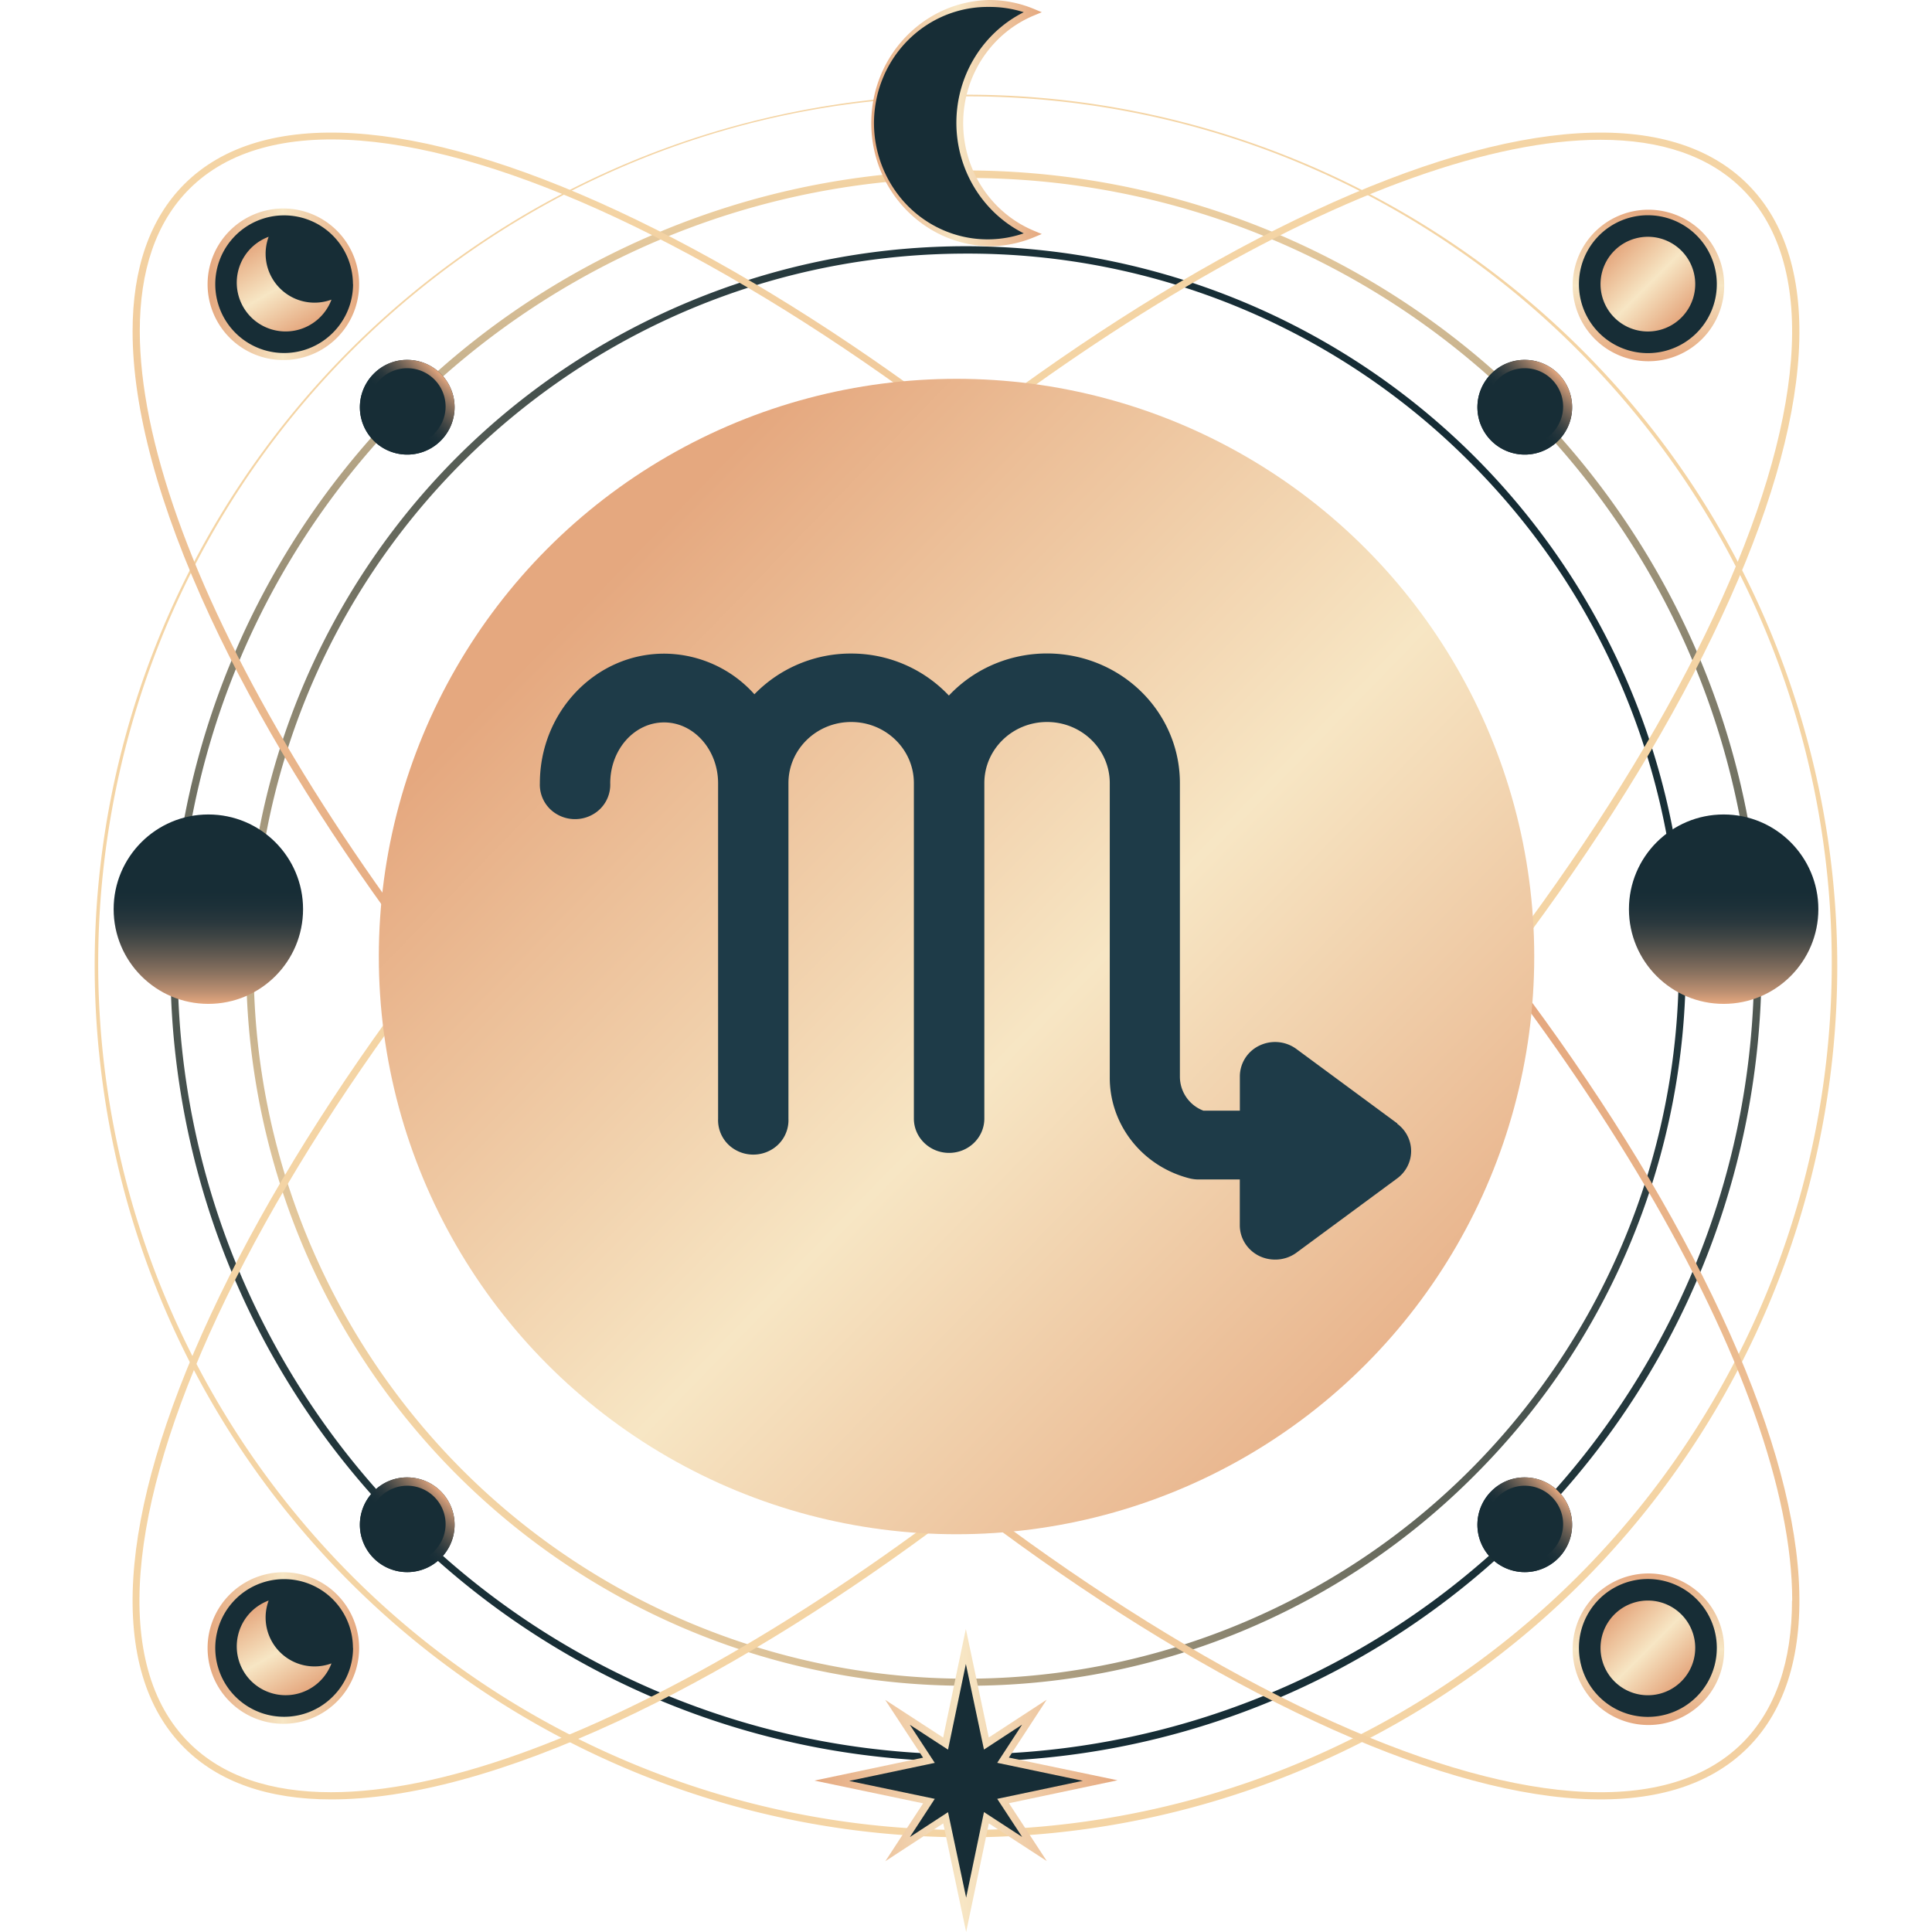 <svg width="102" height="102" viewBox="0 0 102 102" fill="none" xmlns="http://www.w3.org/2000/svg"><path fill-rule="evenodd" clip-rule="evenodd" d="M5.228 55.547C7.56 79.052 27.316 96.969 50.935 97a45.834 45.834 0 0 0 17.96-3.626c21.758-9.192 33.016-33.371 26.049-55.94-6.968-22.57-29.897-36.192-53.05-31.518-23.152 4.674-39 26.126-36.668 49.63Zm.838-13.617c4.254-21.412 23.04-36.837 44.87-36.843A45.472 45.472 0 0 1 83.305 18.49c15.436 15.437 17.819 39.628 5.692 57.78-12.126 18.153-35.386 25.211-55.555 16.86-20.17-8.352-31.63-29.788-27.376-51.2Z" fill="url(#a)"/><path fill-rule="evenodd" clip-rule="evenodd" d="M9.81 59.194C13.72 78.845 30.966 93 51.002 93A41.716 41.716 0 0 0 80.696 80.7c14.17-14.167 16.357-36.37 5.227-53.03-11.13-16.66-32.48-23.137-50.991-15.47C16.42 19.867 5.902 39.542 9.81 59.194Zm.378-16.31C14.062 23.416 31.15 9.395 51 9.397a41.324 41.324 0 0 1 29.42 12.189c14.037 14.037 16.202 36.035 5.172 52.54-11.03 16.505-32.182 22.92-50.522 15.322-18.34-7.598-28.758-27.093-24.883-46.562Z" fill="url(#b)"/><path fill-rule="evenodd" clip-rule="evenodd" d="M13.736 58.426C17.278 76.206 32.888 89.007 51.016 89a37.74 37.74 0 0 0 26.855-11.13c12.819-12.82 14.796-32.91 4.722-47.982-10.074-15.073-29.392-20.93-46.14-13.989-16.748 6.942-26.26 24.748-22.717 42.527Zm.384-14.761c3.502-17.601 18.95-30.278 36.897-30.276a37.377 37.377 0 0 1 26.596 11.017c12.69 12.69 14.649 32.577 4.678 47.498-9.97 14.922-29.093 20.723-45.673 13.855-16.58-6.869-26-24.493-22.498-42.094Z" fill="url(#c)"/><circle cx="11" cy="48" r="5" fill="url(#d)"/><circle cx="91" cy="48" r="5" fill="url(#e)"/><path fill-rule="evenodd" clip-rule="evenodd" d="M9.728 92.273c1.82 1.82 4.453 2.727 7.76 2.727 4.093 0 9.214-1.38 15.115-4.117C43.228 85.938 55.13 77.155 66.138 66.15 77.146 55.145 85.926 43.234 90.87 32.612c4.987-10.694 5.464-18.82 1.397-22.887-4.066-4.067-12.188-3.568-22.871 1.405-10.625 4.944-22.528 13.732-33.536 24.733-11.007 11-19.787 22.912-24.73 33.537-4.974 10.68-5.472 18.806-1.402 22.873ZM36.11 36.13C53.845 18.41 73.069 7.38 84.503 7.38h.003c3.16 0 5.725.842 7.494 2.615 8.198 8.202-3.525 33.263-26.132 55.876-17.736 17.715-36.96 28.749-48.393 28.749-3.164 0-5.725-.842-7.498-2.615C1.78 83.804 13.502 58.739 36.11 36.13Z" fill="url(#f)"/><path d="M84.286 12.289a3.82 3.82 0 1 1 5.403 5.401 3.82 3.82 0 0 1-5.403-5.402Z" fill="#172D36"/><path fill-rule="evenodd" clip-rule="evenodd" d="M83.305 16.53a4 4 0 1 0 7.39-3.06 4 4 0 0 0-7.39 3.06Zm1.123-4.103a3.64 3.64 0 1 1 5.143 5.153 3.64 3.64 0 0 1-5.143-5.153Z" fill="url(#g)"/><path d="M88.768 13.234a2.499 2.499 0 1 1-3.536 3.534 2.499 2.499 0 1 1 3.536-3.534Z" fill="url(#h)"/><path d="M84.286 84.288a3.82 3.82 0 1 1 5.403 5.402 3.82 3.82 0 0 1-5.403-5.401Z" fill="#172D36"/><path fill-rule="evenodd" clip-rule="evenodd" d="M83.305 88.53a4 4 0 1 0 7.39-3.06 4 4 0 0 0-7.39 3.06Zm1.123-4.103a3.64 3.64 0 1 1 5.143 5.153 3.64 3.64 0 0 1-5.143-5.153Z" fill="url(#i)"/><path d="M88.768 85.234a2.499 2.499 0 1 1-3.536 3.534 2.499 2.499 0 1 1 3.536-3.534Z" fill="url(#j)"/><path fill-rule="evenodd" clip-rule="evenodd" d="M9.727 9.725C7.907 11.55 7 14.178 7 17.49c0 4.089 1.369 9.21 4.117 15.122 4.945 10.611 13.74 22.519 24.744 33.527 11.005 11.009 22.913 19.789 33.538 24.733 10.683 4.973 18.802 5.468 22.873 1.401 4.07-4.066 3.572-12.193-1.401-22.872-4.945-10.626-13.732-22.53-24.733-33.538C55.136 24.854 43.225 16.074 32.6 11.13 21.916 6.157 13.794 5.658 9.727 9.725ZM65.87 36.112c17.72 17.737 28.75 36.962 28.75 48.396h-.011c0 3.157-.842 5.721-2.605 7.498-8.202 8.199-33.263-3.525-55.876-26.134C18.413 48.135 7.38 28.91 7.38 17.476c0-3.164.842-5.725 2.615-7.498 8.202-8.199 33.267 3.525 55.876 26.134Z" fill="url(#k)"/><path d="M21.49 19a2.5 2.5 0 1 1-1.76.735A2.47 2.47 0 0 1 21.49 19Z" fill="#172D36"/><path fill-rule="evenodd" clip-rule="evenodd" d="M19.41 22.873a2.5 2.5 0 0 1 .34-3.159A2.453 2.453 0 0 1 21.5 19a2.5 2.5 0 1 1-2.09 3.873Zm.965.275a2.025 2.025 0 0 0 2.557-.252v-.01c.379-.375.592-.886.593-1.418a2.025 2.025 0 1 0-3.15 1.68Z" fill="url(#l)"/><path d="M21.49 78a2.5 2.5 0 1 1-1.76.735A2.47 2.47 0 0 1 21.49 78Z" fill="#172D36"/><path fill-rule="evenodd" clip-rule="evenodd" d="M19.41 81.873a2.5 2.5 0 0 1 .34-3.159A2.453 2.453 0 0 1 21.5 78a2.5 2.5 0 1 1-2.09 3.873Zm.965.275a2.025 2.025 0 0 0 2.557-.252v-.01c.379-.376.592-.886.593-1.418a2.025 2.025 0 1 0-3.15 1.68Z" fill="url(#m)"/><path d="M80.49 78a2.5 2.5 0 1 1-1.76.735A2.47 2.47 0 0 1 80.49 78Z" fill="#172D36"/><path fill-rule="evenodd" clip-rule="evenodd" d="M78.41 81.873a2.5 2.5 0 0 1 .34-3.159A2.453 2.453 0 0 1 80.5 78a2.5 2.5 0 1 1-2.09 3.873Zm.965.275a2.025 2.025 0 0 0 2.557-.252v-.01c.379-.376.592-.886.593-1.418a2.025 2.025 0 1 0-3.15 1.68Z" fill="url(#n)"/><path d="M80.49 19a2.5 2.5 0 1 1-1.76.735A2.47 2.47 0 0 1 80.49 19Z" fill="#172D36"/><path fill-rule="evenodd" clip-rule="evenodd" d="M78.41 22.873a2.5 2.5 0 0 1 .34-3.159A2.453 2.453 0 0 1 80.5 19a2.5 2.5 0 1 1-2.09 3.873Zm.965.275a2.025 2.025 0 0 0 2.557-.252v-.01c.379-.375.592-.886.593-1.418a2.025 2.025 0 1 0-3.15 1.68Z" fill="url(#o)"/><path d="M18.896 14.999a3.82 3.82 0 1 1-7.64 0 3.82 3.82 0 0 1 7.64 0Z" fill="#172D36"/><path fill-rule="evenodd" clip-rule="evenodd" d="M14.22 11.077a4 4 0 1 0 1.56 7.846 4 4 0 0 0-1.56-7.846Zm1.484.362a3.634 3.634 0 0 1 2.93 3.56h.006c0 .964-.384 1.89-1.067 2.57a3.634 3.634 0 1 1-1.869-6.13Z" fill="url(#p)"/><path d="M13.256 16.746a2.582 2.582 0 0 1 .928-4.246 2.582 2.582 0 0 0 3.316 3.319 2.585 2.585 0 0 1-4.244.928Z" fill="url(#q)"/><path d="M18.896 86.999a3.82 3.82 0 1 1-7.64 0 3.82 3.82 0 0 1 7.64 0Z" fill="#172D36"/><path fill-rule="evenodd" clip-rule="evenodd" d="M14.22 83.077a4 4 0 1 0 1.56 7.846 4 4 0 0 0-1.56-7.846Zm1.484.362a3.634 3.634 0 0 1 2.93 3.56h.006c0 .964-.384 1.89-1.067 2.57a3.634 3.634 0 1 1-1.869-6.13Z" fill="url(#r)"/><path d="M13.256 88.746a2.582 2.582 0 0 1 .928-4.246 2.582 2.582 0 0 0 3.316 3.319 2.585 2.585 0 0 1-4.244.927Z" fill="url(#s)"/><path d="m49.042 92.93-5.126 1.08 5.126 1.071-1.653 2.538 2.535-1.66 1.083 5.129 1.072-5.128 2.54 1.652-1.642-2.534 5.126-1.08-5.13-1.072 1.656-2.538-2.535 1.656-1.083-5.125-1.072 5.129-2.539-1.653 1.642 2.535Z" fill="#172D36"/><path fill-rule="evenodd" clip-rule="evenodd" d="m49.798 96.265 1.21 5.735 1.198-5.735 3.06 1.99-1.999-3.055L59 93.99l-5.737-1.198 1.996-3.055-3.057 1.995L50.992 86l-1.198 5.735-3.06-1.99 1.999 3.051L43 94.006l5.737 1.202-1.996 3.055 3.057-1.998Zm1.21 3.922-.957-4.514-2.014 1.314 1.314-2.017-4.52-.946 4.52-.953-1.318-2.013 2.018 1.314.942-4.522.956 4.518 2.014-1.317-1.314 2.017 4.52.949-4.52.953 1.318 2.013-2.018-1.314-.941 4.518Z" fill="url(#t)"/><path d="M54.526 12.355c-2.58 1.069-5.54.24-7.228-2.023a6.432 6.432 0 0 1 0-7.664C48.987.405 51.947-.424 54.526.645c-2.332.966-3.858 3.282-3.858 5.855 0 2.573 1.526 4.89 3.858 5.855Z" fill="#172D36"/><path fill-rule="evenodd" clip-rule="evenodd" d="M46 6.5c0 3.531 2.755 6.417 6.206 6.5a6.174 6.174 0 0 0 2.387-.475l.407-.17-.407-.17c-2.262-.94-3.742-3.188-3.742-5.685 0-2.497 1.48-4.745 3.742-5.685L55 .645l-.407-.17A6.173 6.173 0 0 0 52.206 0C48.756.083 46 2.969 46 6.5Zm.67-2.518C47.65 1.76 49.823.34 52.207.366a5.836 5.836 0 0 1 1.841.279c-2.176 1.092-3.556 3.357-3.556 5.837 0 2.48 1.38 4.744 3.556 5.837-2.26.775-4.754.108-6.354-1.7a6.245 6.245 0 0 1-1.022-6.637Z" fill="url(#u)"/><circle cx="50.5" cy="50.5" r="30.5" fill="url(#v)"/><path d="m73.768 59.309-5.328-3.93a1.9 1.9 0 0 0-1.943-.18 1.807 1.807 0 0 0-1.039 1.61v1.828h-1.925a1.92 1.92 0 0 1-1.24-1.786V41.344c.003-2.822-1.774-5.355-4.473-6.379-2.7-1.023-5.767-.325-7.723 1.757a7.085 7.085 0 0 0-5.119-2.218 7.09 7.09 0 0 0-5.149 2.15 6.426 6.426 0 0 0-4.767-2.144c-3.615 0-6.56 3.069-6.56 6.845a1.8 1.8 0 0 0 .904 1.635c.587.342 1.32.342 1.907 0a1.8 1.8 0 0 0 .904-1.635c0-1.786 1.276-3.215 2.845-3.215 1.57 0 2.85 1.447 2.85 3.215v17.711a1.8 1.8 0 0 0 .904 1.635c.587.342 1.319.342 1.906 0a1.8 1.8 0 0 0 .904-1.635V41.344c0-1.781 1.483-3.226 3.312-3.226 1.828 0 3.31 1.445 3.31 3.226v17.711c0 1 .833 1.812 1.86 1.812 1.027 0 1.86-.811 1.86-1.812v-17.71c0-1.782 1.482-3.227 3.31-3.227 1.83 0 3.312 1.445 3.312 3.226v15.518c-.018 2.525 1.734 4.736 4.246 5.358.146.033.295.05.444.05h2.175v2.419c0 .687.4 1.315 1.03 1.622.258.123.541.188.829.189.404.002.798-.123 1.122-.357l5.328-3.93c.464-.342.736-.876.736-1.443 0-.567-.272-1.1-.736-1.443l.004-.018Z" fill="#1E3B48"/><defs><linearGradient id="a" x1="1428.91" y1="-485.243" x2="1521.2" y2="-485.243" gradientUnits="userSpaceOnUse"><stop stop-color="#F4D4A4"/><stop offset=".16" stop-color="#BAA887"/><stop offset=".31" stop-color="#87826E"/><stop offset=".46" stop-color="#5E6359"/><stop offset=".61" stop-color="#3E4B4A"/><stop offset=".75" stop-color="#273A3E"/><stop offset=".88" stop-color="#1A3037"/><stop offset="1" stop-color="#152C35"/></linearGradient><linearGradient id="b" x1="9.003" y1="9.015" x2="9.003" y2="93.004" gradientUnits="userSpaceOnUse"><stop stop-color="#F4D4A4"/><stop offset=".16" stop-color="#BAA887"/><stop offset=".31" stop-color="#87826E"/><stop offset=".46" stop-color="#5E6359"/><stop offset=".61" stop-color="#3E4B4A"/><stop offset=".75" stop-color="#273A3E"/><stop offset=".88" stop-color="#1A3037"/><stop offset="1" stop-color="#152C35"/></linearGradient><linearGradient id="c" x1="51.017" y1="104.731" x2="104.752" y2="50.996" gradientUnits="userSpaceOnUse"><stop stop-color="#F4D4A4"/><stop offset=".16" stop-color="#BAA887"/><stop offset=".31" stop-color="#87826E"/><stop offset=".46" stop-color="#5E6359"/><stop offset=".61" stop-color="#3E4B4A"/><stop offset=".75" stop-color="#273A3E"/><stop offset=".88" stop-color="#1A3037"/><stop offset="1" stop-color="#152C35"/></linearGradient><linearGradient id="d" x1="15.998" y1="53" x2="15.998" y2="43.004" gradientUnits="userSpaceOnUse"><stop stop-color="#E5A87F"/><stop offset=".06" stop-color="#BF9172"/><stop offset=".16" stop-color="#8C7360"/><stop offset=".26" stop-color="#625A51"/><stop offset=".35" stop-color="#414645"/><stop offset=".43" stop-color="#2A383D"/><stop offset=".52" stop-color="#1C3038"/><stop offset=".59" stop-color="#172D36"/></linearGradient><linearGradient id="e" x1="95.998" y1="53" x2="95.998" y2="43.004" gradientUnits="userSpaceOnUse"><stop stop-color="#E5A87F"/><stop offset=".06" stop-color="#BF9172"/><stop offset=".16" stop-color="#8C7360"/><stop offset=".26" stop-color="#625A51"/><stop offset=".35" stop-color="#414645"/><stop offset=".43" stop-color="#2A383D"/><stop offset=".52" stop-color="#1C3038"/><stop offset=".59" stop-color="#172D36"/></linearGradient><linearGradient id="f" x1="106.189" y1="779.668" x2="49.432" y2="834.634" gradientUnits="userSpaceOnUse"><stop stop-color="#F4D4A4"/><stop stop-color="#F4D4A4"/><stop offset=".51" stop-color="#E5A87F"/><stop offset="1" stop-color="#F4D4A4"/></linearGradient><linearGradient id="g" x1="83.001" y1="11" x2="83.001" y2="19" gradientUnits="userSpaceOnUse"><stop stop-color="#E5A87F"/><stop offset=".18" stop-color="#ECBF98"/><stop offset=".51" stop-color="#F7E6C4"/><stop offset="1" stop-color="#E5A87F"/></linearGradient><linearGradient id="h" x1="83.465" y1="15.002" x2="87.001" y2="18.536" gradientUnits="userSpaceOnUse"><stop stop-color="#E5A87F"/><stop offset=".18" stop-color="#ECBF98"/><stop offset=".51" stop-color="#F7E6C4"/><stop offset="1" stop-color="#E5A87F"/></linearGradient><linearGradient id="i" x1="83.001" y1="83" x2="83.001" y2="91" gradientUnits="userSpaceOnUse"><stop stop-color="#E5A87F"/><stop offset=".18" stop-color="#ECBF98"/><stop offset=".51" stop-color="#F7E6C4"/><stop offset="1" stop-color="#E5A87F"/></linearGradient><linearGradient id="j" x1="83.465" y1="87.001" x2="87.001" y2="90.536" gradientUnits="userSpaceOnUse"><stop stop-color="#E5A87F"/><stop offset=".18" stop-color="#ECBF98"/><stop offset=".51" stop-color="#F7E6C4"/><stop offset="1" stop-color="#E5A87F"/></linearGradient><linearGradient id="k" x1="96.418" y1="96.67" x2="96.61" y2="10.971" gradientUnits="userSpaceOnUse"><stop stop-color="#F4D4A4"/><stop stop-color="#F4D4A4"/><stop offset=".51" stop-color="#E5A87F"/><stop offset="1" stop-color="#F4D4A4"/></linearGradient><linearGradient id="l" x1="21.502" y1="17.956" x2="18.006" y2="21.452" gradientUnits="userSpaceOnUse"><stop stop-color="#E5A87F"/><stop offset=".06" stop-color="#BF9172"/><stop offset=".16" stop-color="#8C7360"/><stop offset=".26" stop-color="#625A51"/><stop offset=".35" stop-color="#414645"/><stop offset=".43" stop-color="#2A383D"/><stop offset=".52" stop-color="#1C3038"/><stop offset=".59" stop-color="#172D36"/></linearGradient><linearGradient id="m" x1="21.502" y1="76.956" x2="18.006" y2="80.452" gradientUnits="userSpaceOnUse"><stop stop-color="#E5A87F"/><stop offset=".06" stop-color="#BF9172"/><stop offset=".16" stop-color="#8C7360"/><stop offset=".26" stop-color="#625A51"/><stop offset=".35" stop-color="#414645"/><stop offset=".43" stop-color="#2A383D"/><stop offset=".52" stop-color="#1C3038"/><stop offset=".59" stop-color="#172D36"/></linearGradient><linearGradient id="n" x1="80.502" y1="76.956" x2="77.006" y2="80.452" gradientUnits="userSpaceOnUse"><stop stop-color="#E5A87F"/><stop offset=".06" stop-color="#BF9172"/><stop offset=".16" stop-color="#8C7360"/><stop offset=".26" stop-color="#625A51"/><stop offset=".35" stop-color="#414645"/><stop offset=".43" stop-color="#2A383D"/><stop offset=".52" stop-color="#1C3038"/><stop offset=".59" stop-color="#172D36"/></linearGradient><linearGradient id="o" x1="80.502" y1="17.956" x2="77.006" y2="21.452" gradientUnits="userSpaceOnUse"><stop stop-color="#E5A87F"/><stop offset=".06" stop-color="#BF9172"/><stop offset=".16" stop-color="#8C7360"/><stop offset=".26" stop-color="#625A51"/><stop offset=".35" stop-color="#414645"/><stop offset=".43" stop-color="#2A383D"/><stop offset=".52" stop-color="#1C3038"/><stop offset=".59" stop-color="#172D36"/></linearGradient><linearGradient id="p" x1="19.006" y1="10.998" x2="11.01" y2="10.998" gradientUnits="userSpaceOnUse"><stop stop-color="#E5A87F"/><stop offset=".18" stop-color="#ECBF98"/><stop offset=".51" stop-color="#F7E6C4"/><stop offset="1" stop-color="#E5A87F"/></linearGradient><linearGradient id="q" x1="11.15" y1="14.211" x2="13.735" y2="18.68" gradientUnits="userSpaceOnUse"><stop stop-color="#E5A87F"/><stop offset=".18" stop-color="#ECBF98"/><stop offset=".51" stop-color="#F7E6C4"/><stop offset="1" stop-color="#E5A87F"/></linearGradient><linearGradient id="r" x1="19.006" y1="82.998" x2="11.01" y2="82.998" gradientUnits="userSpaceOnUse"><stop stop-color="#E5A87F"/><stop offset=".18" stop-color="#ECBF98"/><stop offset=".51" stop-color="#F7E6C4"/><stop offset="1" stop-color="#E5A87F"/></linearGradient><linearGradient id="s" x1="11.15" y1="86.211" x2="13.735" y2="90.68" gradientUnits="userSpaceOnUse"><stop stop-color="#E5A87F"/><stop offset=".18" stop-color="#ECBF98"/><stop offset=".51" stop-color="#F7E6C4"/><stop offset="1" stop-color="#E5A87F"/></linearGradient><linearGradient id="t" x1="59.003" y1="85.933" x2="42.999" y2="85.947" gradientUnits="userSpaceOnUse"><stop stop-color="#E5A87F"/><stop offset=".18" stop-color="#ECBF98"/><stop offset=".51" stop-color="#F7E6C4"/><stop offset="1" stop-color="#E5A87F"/></linearGradient><linearGradient id="u" x1="45.85" y1="13.11" x2="55" y2="13.11" gradientUnits="userSpaceOnUse"><stop stop-color="#E5A87F"/><stop offset=".18" stop-color="#ECBF98"/><stop offset=".51" stop-color="#F7E6C4"/><stop offset="1" stop-color="#E5A87F"/></linearGradient><linearGradient id="v" x1="9.057" y1="54.17" x2="55.108" y2="98.898" gradientUnits="userSpaceOnUse"><stop stop-color="#E5A87F"/><stop offset=".18" stop-color="#ECBF98"/><stop offset=".51" stop-color="#F7E6C4"/><stop offset="1" stop-color="#E5A87F"/></linearGradient></defs></svg>